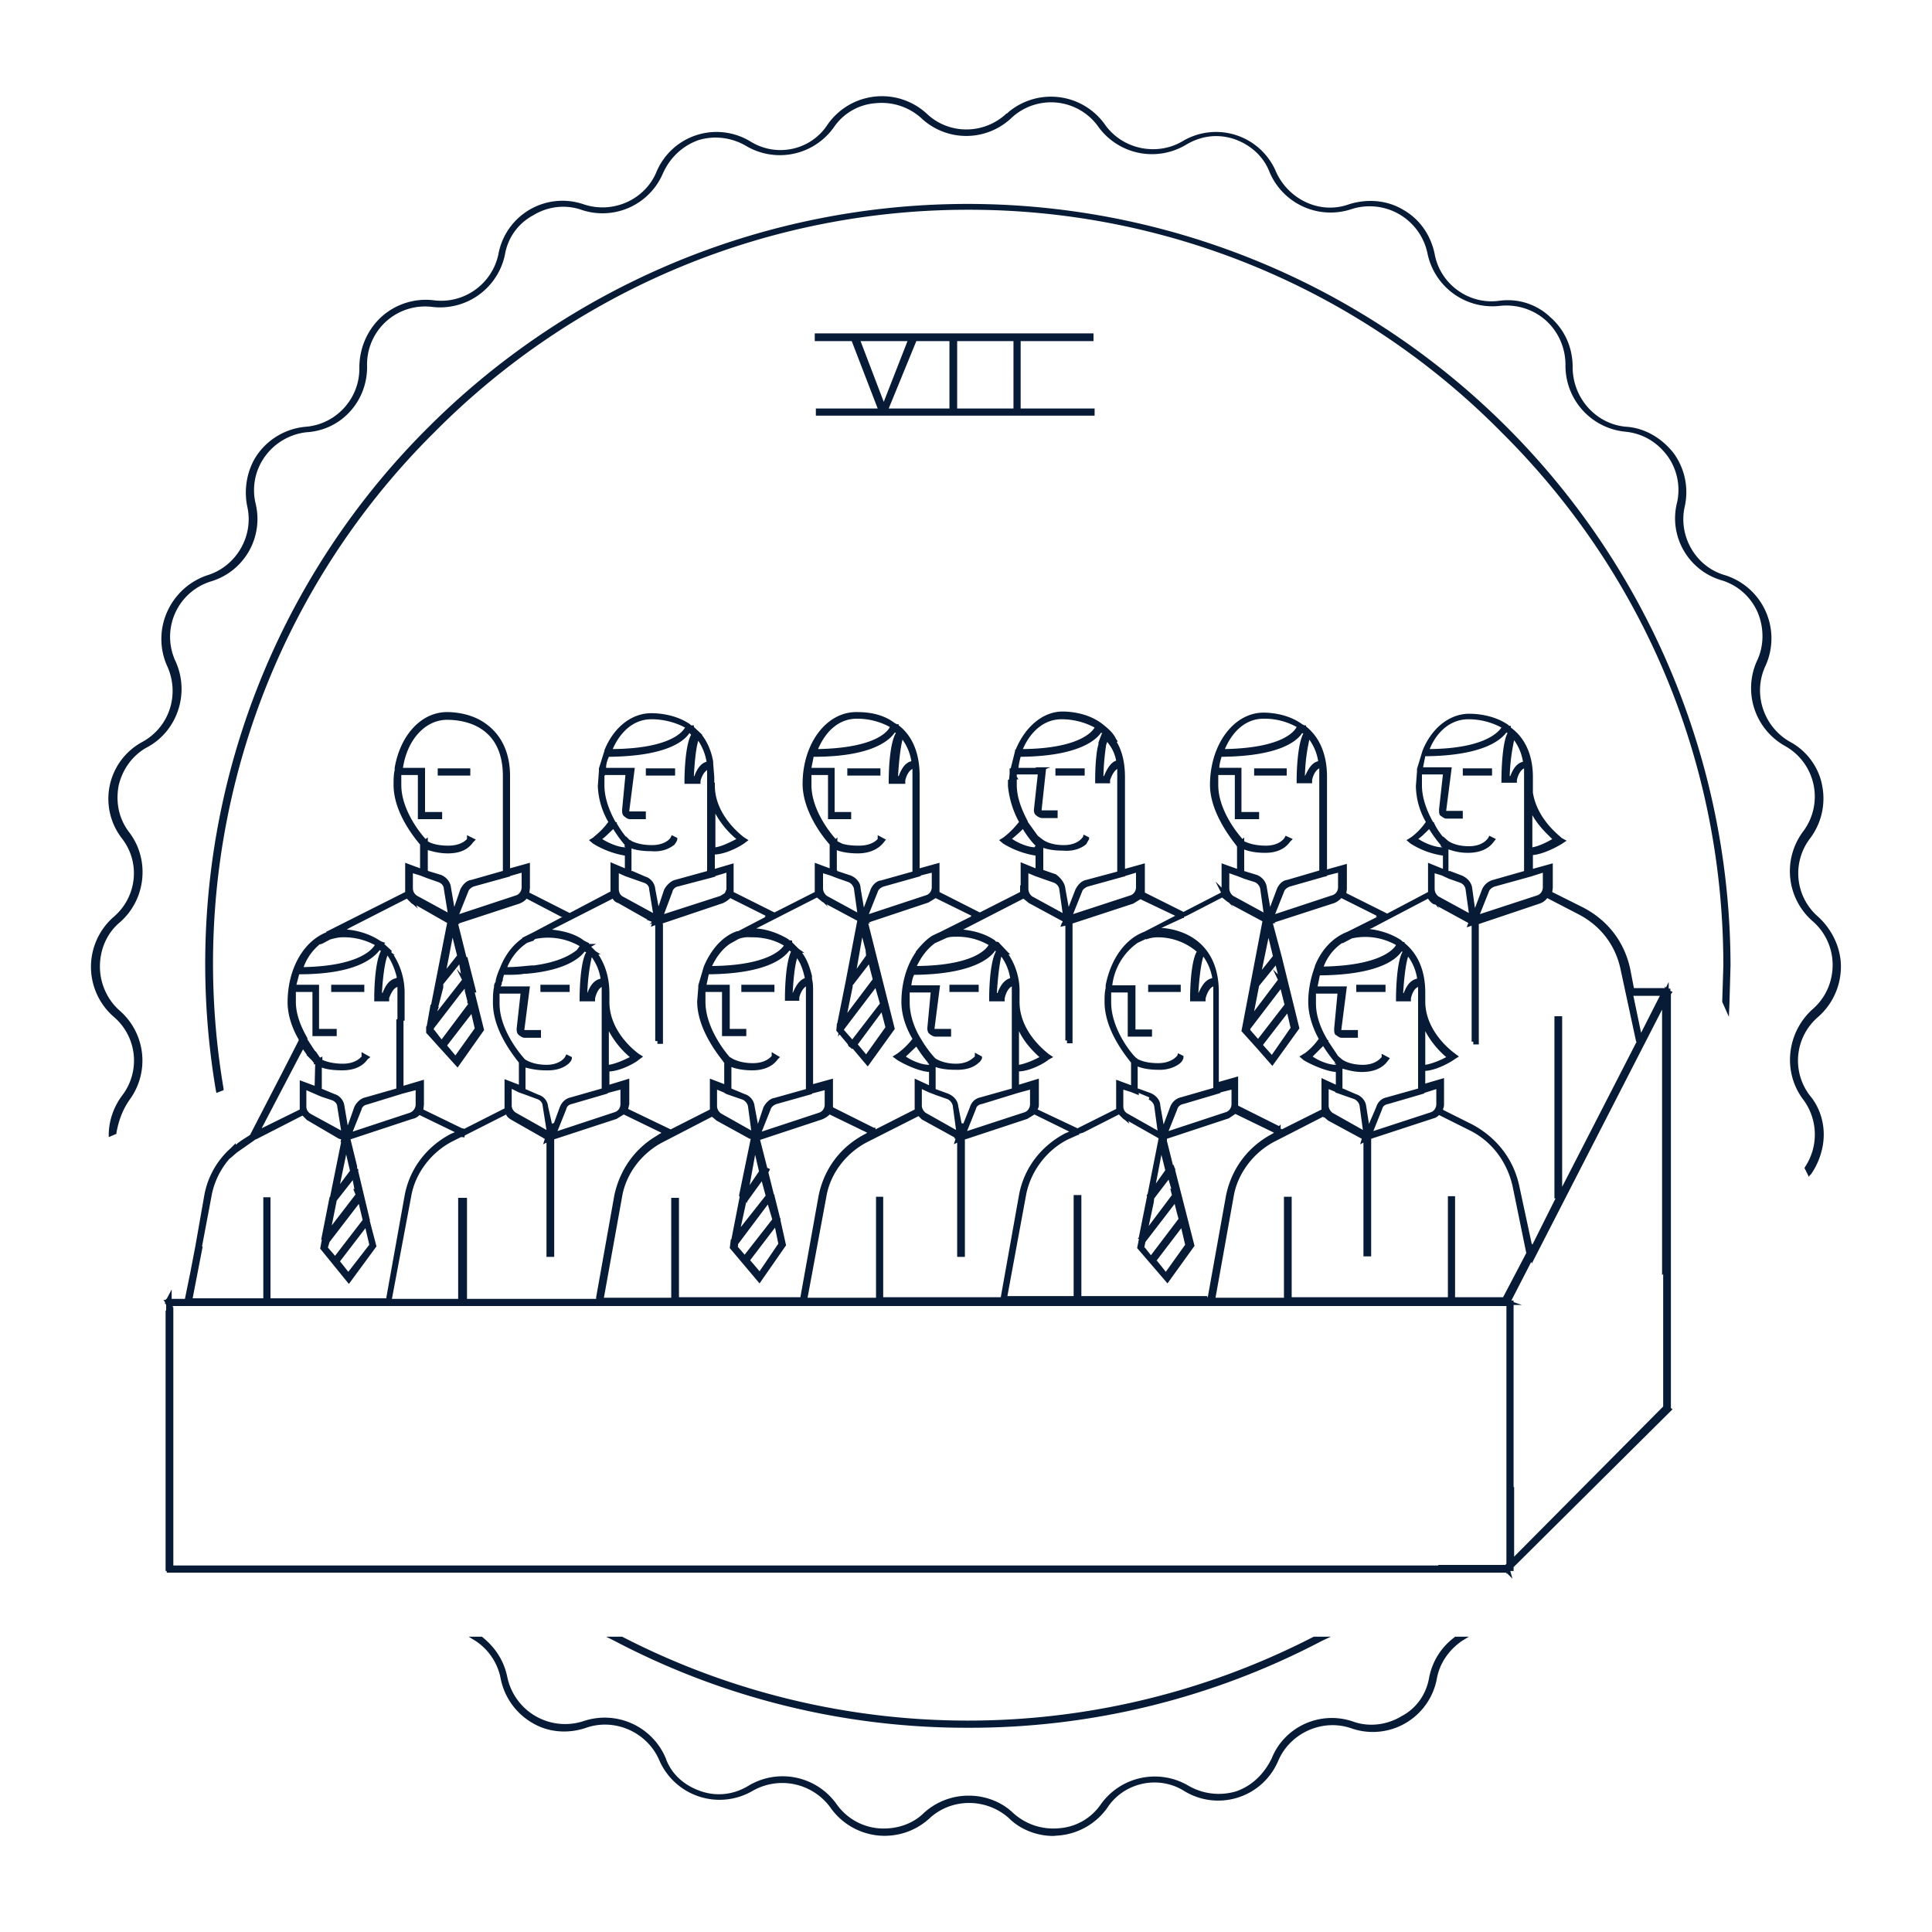 <svg xmlns="http://www.w3.org/2000/svg" width="350" height="350"><path fill="#071B36" d="M190.8 332.6c-3 0-6-1.2-8-3.2-4.1-3.7-10.4-3.7-14.4 0a12 12 0 0 1-18-2 10.8 10.8 0 0 0-14-3 11.9 11.9 0 0 1-17-5.6c-2.2-5-8-7.6-13.2-5.8-3.2 1.1-6.8.9-9.8-.9a12 12 0 0 1-5.7-8c-.5-2.7-2.1-5.2-4.5-6.8l-1.3-.8h2.4c2.5 2 4 4.4 4.6 7.3a10.7 10.7 0 0 0 13.8 8 12 12 0 0 1 14.9 6.7c1 2.9 3.4 5 6.4 6 2.9 1 6 .6 8.6-1a12 12 0 0 1 16 3.4c1.8 2.5 4.5 4 7.4 4.3 3.2.3 6.3-.7 8.4-2.8a12 12 0 0 1 8.1-3.1c3 0 5.9 1.1 8 3.1 2.3 2.1 5.3 3.1 8.4 2.8a10 10 0 0 0 7.5-4.3 12 12 0 0 1 15.9-3.4c2.6 1.5 5.7 1.9 8.7 1 2.8-1 5-3.1 6.4-6 2.3-5.7 8.8-8.7 14.8-6.6 2.8 1 6.1.6 8.7-1 2.7-1.4 4.5-4 5-7 .6-3 2.2-5.5 4.6-7.3l.1-.1h2.5l-1.3.8c-2.3 1.6-4 4-4.5 6.8a11.8 11.8 0 0 1-15.5 9c-5.2-1.8-11 .8-13.2 5.8a11.8 11.8 0 0 1-17 5.6c-4.7-3-11-1.6-14 3a12 12 0 0 1-8.6 5l-1.2.1zM175.4 313a137 137 0 0 1-64-15.7l-1.6-.8h2.9a136.7 136.7 0 0 0 125.3 0h3.1l-1.7.8a137 137 0 0 1-64 15.7zM274 286l-1-1-.1.2v-.3H30.2v-.3H30v-47.2h.1v-1.1l-.2-.1v-.3l-.3-.4h.4l.1-.2h.1l.9-1.7v1.7h2.4l1-4.9.9-4.7 1.6-9.1a15 15 0 0 1 4.8-8.6l.7-.7.2-.2v.3c.8-.7 1.7-1.2 2.6-1.8l6.3-12.2 2.5-4.9v-.2c-1-1.7-2-4.2-2-6.7 0-6 2.8-11 7-12.7v-.1l14.3-7.2v-5.3l2.7 1V153c-1.6-1.9-4.8-6.2-4.8-10.8 0-1 0-1.8.2-2.7v-.4c1-5.9 4.8-10.1 9.5-10.1 1.2 0 4.4.2 7 2.1 2.8 2 4.4 5.2 4.4 9.5v16.7l3.6-1v4.6l-.1.8 7.3 3.7 7.4-3.9v-5.3l2.6 1.1V155a16 16 0 0 1-5.8-2.2l-.7-.6.8-.5c0-.1 1.4-1 2.7-2.8a14 14 0 0 1-1.9-6.5l.2-2.7v-.5l1-3.2v-.1c1.6-4 4.8-6.7 8.5-6.7 1.2 0 4.4.2 7 2l.2.2h.5v.3l1.3 1.2.2.2v.1c1 1.3 1.7 3 2 4.8v.3l.2 2.5v1h.1v.5c0 5.6 5.2 9.3 5.3 9.4l.8.5-.8.6c-.4.3-3 1.9-5.3 2v2.6l3.4-1v5.2l7.4 3.7 7.3-3.7v-5.3l2.7 1V153c-1.6-1.8-4.9-6.3-4.9-11 0-7.3 4.3-13 9.7-13 1.2 0 4.4 0 7 2l.4.2h.3v.2c2.5 1.9 3.8 5.1 3.8 9.1v16.8l3.6-1v5.3l7.3 3.7 7.3-3.7v-1.3l.1.2v-4.3l2.7 1.1V155a16 16 0 0 1-5.9-2.2l-.7-.6.8-.5c.1-.1 1.4-1 2.8-2.8a17 17 0 0 1-2-6.5v-1.1l.2-.1.1-1v-1h.2l.8-3.2v-.2h.1c1.7-4.1 4.9-6.9 8.5-6.9 1.2 0 4.4.2 7 2.1 1.3 1 2.2 1.8 2.7 2.9l.3.4-.2.1c1 1.7 1.5 3.8 1.5 6.4v16.6l3.6-1v5.3l7 3.5 6.8-3.5-1-2 1.1 1.1v-4.4l2.8 1v-4l-.1-.2c-1.5-1.9-4.8-6.4-4.8-11 0-7.3 4.3-13.1 9.7-13.1 1.2 0 4.4.2 7 2.1l.4.2h.3v.2c2.4 1.9 3.8 5 3.8 9.1v16.8l3.6-1v4.6l-.1.7 7.4 3.7.2-.1 7.2-3.8v-5.3l2.7 1.1V155a15 15 0 0 1-5.9-2.2l-.7-.6.8-.5s1.5-1 2.7-2.8a13.5 13.5 0 0 1-1.8-6.5l.2-2.6v-.5l1-3.3c1.6-4 4.8-6.7 8.5-6.7 1.2 0 4.4.2 7 2l.2.2h.3v.3c2.6 1.9 4 5 4 9v2.8c.8 5 5.1 8 5.2 8.2l.9.5-.9.6s-2.9 1.8-5.2 2v2.5l3.6-1v4.5l-.1.7 5.6 2.8c4.4 2.3 7.4 6.1 8.5 11l.7 3.6h5.6v-.3l.2.2.5-1v1.2h.3v.4l.4.2-.3.4v46.2-.2 29l.3.2-28.8 28.6v.7h-.6l.4 1.4zm-13.4-2.5h12.1l.2-.2v-46.7H31.3v.2h.1v4.4-.2 42.6h229.1zm13.7-14.1v12.6l27-27.2v-24l-.2.2v-48.1l-23.6 46-.1-.3-3.6 7h.4v.3l1.5.5h-1.5v33zM263.6 235h8.7l4.2-8-2.5-12.2c-1-4.3-3.7-8-7.7-10l-5.6-2.8c-.3.3-.6.5-1 .6l-11.3 3.7v21.3H247V207l-.6.3.3-1-6.1-3.3-.7-.6-.1.1-.1-.2-8.6 4.4c-4 2-6.9 5.9-7.6 10l-3.3 18.4h12.4v-18.3h1.4V235h28.3v-18.3h1.3v18.4zm-45 0h.2l3.3-18.4c1-4.9 4-8.9 8.4-11.2l.3-.2-7-3.4-1.2.8-11.2 3.7v.4l1.1 4.4.1-.1.2.6.1.1v.3l2.3 9 1.2 4.7-4.9 6.8-5.5-6.4.3-1.5v-.2h-.2l.2-.2 1.5-7.5-.1-.1.2-.3 2-10.1-.3-.1h.1l-5.3-3 .2.5-.8-.7-.3-.2-.8-.8-6.5 3.3-.7.2v.2h-.2l-1.8.8c-4 2-6.8 5.9-7.6 10l-3.4 18.4h12v-18.3h1.4v18.3h22.8v.3zm-58.6 0h21.3l3.3-18.5c.9-4.9 4-8.9 8.4-11.2l.7-.3-6.3-3.1-1.3.8-11.2 3.7h-.1v21.3h-1.4v-20.7l-.6.3.3-1-.3-.1.2-.1-6-3.3-.6-.6-.4.2-8.7 4.4c-4 2-6.9 5.8-7.6 10l-3.4 18.3h12.4v-18.3h1.3v18.3zm-37 0h22l3.3-18.4c1-4.9 4-8.9 8.5-11.2l.3-.2-6.8-3.3c-.4.4-.9.7-1.4.9l-11.2 3.7 1.2 4.7.1.4h.1l.4.2-.2.4-.1.2 1 4h.1v.2l1 4 .1.2v.3l1 4.5-4.8 6.9-5.4-6.4.2-1.6h.1l1.5-7.7-.1-.1v-.2l2.1-10.2h-.3.1l-6-3.3-.7-.6v.1l-.1-.2-8.7 4.5c-4 2-6.9 5.8-7.6 10l-3.3 18.3h12.2V217h1.4v18.2zm-15 0l3.3-18.5c1-4.6 3.7-8.4 7.6-10.7l.6-.4h.1l.2-.2-6.8-3.3-1.3.8-11.3 3.7v21.3H99v-20.7l-.6.3.3-1-.3-.1h.1l-5.8-3.3c-.5-.3-.9-.6-1-1l-7.5 3.8-.1.4-.2-.1h-.4l-1.4.7c-4 2-6.9 5.9-7.6 10L71 235.3H83v-18.3h1.6v18.3H108zm-38 0l3.3-18.4c.9-4.9 4-8.9 8.4-11.2l.7-.3L76 202c-.3.3-.7.6-1.3.7l-11.2 3.7 1.2 4.9v.4l.2.1v.4L67 221v.2l1.2 4.6-5 6.8-5.2-6.4.3-1.6h-.1v-.1l1.5-7.6.1-.1 2-9.9h-.1l.1-.5-.4-.1-5.8-3.4-.8-.8-8.4 4.3h-.1l-.4.3-3 2.1-.8.7-.6.5c-1.7 2-2.8 4.4-3.2 6.8l-1.7 9h.1v.1l-1.8 9.3h12.8v-18.3H49v18.3h21zm-8.4-6.5l1.5 1.9 3.8-4.9-.7-3-4.6 6zm148-.1l1.6 2 3.5-4.9-.7-3-4.5 5.9zm-73.7-.1l1.7 2 3.4-5-.6-2.9-4.5 5.9zM59.4 226l1.3 1.5 5-6.5-.7-2.9-5.3 6.9-.3 1zm148 0l1.1 1.4 5-6.6-.3-1.1-.4-1.6-5.3 6.9-.2 1zm-73.8-.2l1.3 1.5 5-6.4-.8-2.7-5.4 7.2v.4zm144-.5v.2l4.2-8.4h-.2v-33h1.4V215l13.5-26.3h-.1l-2.8-13c-.9-4.4-3.6-8-7.7-10.1l-5.6-2.9c-.4.5-.8.8-1.4 1l-11 3.7v21.8h-1v-.5h-.3v-21l-.9.3.3-.8-5.5-3 .2.4-.6-.7-.4-.1a3 3 0 0 1-1-1l-10.1 5.3.3-.1-.8.3c1.6.2 3.7.7 5.7 2l.3.3.4.1-.1.1c2.5 2 3.8 5.1 3.8 9v1.6c0 5.7 5.2 9.3 5.3 9.4l.8.6-.8.5c-.5.4-3.2 2-5.3 2.1v2.3l3.4-1v4.6c0 .3 0 .7-.2 1l.1.2 5.2 2.6c4.3 2.3 7.4 6.1 8.5 11l2.3 10.7zm-142.4-7.6l-1 4.6 4.5-5.7-.7-2.6-2.6 3.6-.1.4-.1-.3zm73.8.2l-.9 4.2 4.2-5.6-.3-1.2.2.1-.5-1.7-2.6 3.4-.1.8zM61 217.5l-.9 4.5 4.3-5.6-.4-1h.2l-.3-1.6-2.9 3.7zm75.8-8.3l-1 5.5 1.7-2.5-.7-3zm-74.1 0l-1.1 5.3 1.8-2.4-.7-3zm147.7 0l-1 5.2 1.7-2.4-.7-2.8zm-63.3-11l-6.4 1.8c-.6.2-1 .6-1.1 1l-1.6 4 10.3-3.4c.7-.2 1.1-.8 1.1-1.5v-2.6l-2.3.6zM258 198v.1l-6.5 1.9c-.6.1-1 .4-1.1.9l-1.6 4 10.4-3.4c.6-.2 1-.8 1-1.5v-2.7l-2.2.7zm-73.6 0l-6.5 2c-.6.1-1 .4-1.1.9l-1.6 4 10.4-3.4c.6-.2 1-.8 1-1.5v-2.6l-2.2.6zm36.4.1l-6.4 1.9c-.6.1-1 .5-1.1.9l-1.6 4 10.3-3.4c.7-.2 1.1-.8 1.1-1.5v-2.6l-2 .5v.1l-.3.1zm-147.8 0l-6.5 2c-.5.1-.9.4-1 .9l-1.6 4 10.3-3.4c.6-.2 1.1-.8 1.1-1.5v-2.6l-2.3.6zm37.1 0l-6.5 1.9c-.5.1-.9.4-1 .9l-1.6 4 10.3-3.4c.7-.2 1.1-.8 1.1-1.5v-2.6l-2.3.6zm-54.6-.6v3c0 .5.3 1 .8 1.3l5.5 3-.7-4.3c0-.5-.4-1-1-1.2l-1.8-.6-.5-.2-2.3-1zm148-.1v3c0 .5.2 1 .7 1.3l5.5 3.1-.6-4.4c-.1-.5-.5-1-1-1.2l.1-.3v-.1l-1.9-.8v.4l-1.5-.6-1.3-.4zm-73.6 0v3c0 .5.3 1 .7 1.3l5.5 3.1-.6-4.4c-.1-.5-.5-1-1-1.2l-2.9-1-.5-.3-1.2-.5zm110.8-.1v3c0 .5.3 1 .7 1.3l5.5 3.1-.6-4.4c-.1-.5-.5-1-1-1.2l-2-.7-1.4-.5v-.1l-1.2-.5zm-148 0v3c0 .5.3 1 .8 1.3l5.5 3.1-.7-4.4c0-.5-.4-1-1-1.2l-1.9-.7-1.4-.5-1.2-.6zm74.3 0v3c0 .5.3 1 .7 1.3l5.5 3.1-.6-4.4c-.1-.5-.5-1-1-1.2l-2-.7-1.3-.5-1.3-.6zm65.2 7.3l7.2-3.6v-5.7l2.6 1.2v-2.3c-2.4-.2-5.7-2-5.9-2.2l-.7-.6.8-.5c.1 0 1.5-1 2.7-2.7-1.2-2.2-1.9-4.5-1.9-6.7 0-2.3.5-4.5 1.2-6.4v-.1c1.2-3 3.3-5.2 5.9-6.2l5.4-2.7h-.3l.2-.2-6.4-3.2c-.4.4-.8.7-1.3.9l-10.8 3.5.2.1-.5.1 1.6 6 3.2 13-4.9 6.8-2.8-3.2-2.8-3.1 3.8-19.9-5.6-3 .3.4-.8-.8-.2-.1-1-.8-6.4 3.3-.5.2v.2h-.2l-3.9 1.8c1.6.1 4 .6 6 2 2.9 2 4.4 5.3 4.4 9.6V196l3.5-1v5.3l7.4 3.7.3-.3v.8h.2zm-73.6-.3v.3l7.1-3.6v-5.6l2.6 1.2v-2.4c-2.3-.2-5.2-1.8-5.8-2.2l-.8-.6.8-.5s1.5-1 2.8-2.7c-1.3-2.2-2-4.5-2-6.7 0-3.5 1-6.7 2.6-9v.1-.2c.8-1 1.7-2 2.7-2.7l.3-.2 1.5-.7 5.6-2.8h-.2l.2-.1-6.5-3.2-1.3.8-10.8 3.6.3.1-.4.1 4.8 19.1-4.9 6.8-2.7-3.2h-.2l-.2-.2-.3-.2-.2-.3v-.1l-1.5-1.8-.3.4.1-.6-.4-.5.1-1v-.2l.1-.2 1.5-7.5 2.1-11-5.6-3 .3.5-.8-.8-.2-.1-1-.8-11 5.6c1.6.1 3.8.7 5.9 2v.1l.6.1v.3l1.2 1.2 1 .7h-.4c.9 1.2 1.4 2.6 1.8 4.2v.5c.2.8.2 1.6.2 2.4v16.7l3.6-1V200.6l7.4 3.7h.3zm-44.8-3.4l7.7 3.7 7.1-3.6v-5.6l2.6 1v-3.9h-.1v-.1c-1.5-1.9-4.8-6.3-4.8-11l.2-2.5v-.4l1-3.4c1.3-3.1 3.4-5.5 6-6.4h.2l5-2.6h-.2l.2-.2-6.4-3.2c-.4.4-.9.7-1.3.9l-11 3.7.1.1v21.7h-1v-.5h-.4v-21l-.8.3.2-.6-.4.1.4-.4-1-.4h.2l-5.3-3c-.4-.1-.8-.4-1-.8l-11 5.6c1.6.2 4 .6 5.8 2l.4.2.4.2h.1v.2h1.3l-.9.5.8.8.9.6h-.4c1.3 2 2 4.3 2 7.1v1.5c0 5.7 5.2 9.3 5.3 9.4l.8.5-.8.6c-.4.4-3.1 2-5.3 2.1v2.4l3.6-1.1v4.6l-.2.9zm-30 3.5l.3.1 7.3-3.7v-5.3l2.6 1v-3.8H94v-.2c-1.5-1.9-4.7-6.2-4.7-10.8 0-1 0-2 .2-2.9v-.2c0-.3.2-.6.3-.8v-.2c.2-.9.5-1.6.8-2.3.9-2.3 2.3-4.1 4-5.3v-.1l.2-.1 1.6-.8.4-.2 5.1-2.7h-.3.1l-6.3-3.3c-.3.4-.8.7-1.3.9l-11 3.6.2.1h-.3l1.5 6h.2v.1l1.6 6.3H86l1.7 6.8-4.8 6.8-2.9-3.2-2.8-3.1V186l.1-.1.7-3.9h.1l2.9-14.8-5.6-3.2.3.6-.9-.8-.2-.1-.9-.9-10.2 5.2-.7.4c1.5.1 3.9.6 6 2l.4.2.6.2-.2.2 1.1 1 .3.3-.1.1c0 .1 0 .2.2.3l.4.3h-.2a12.7 12.7 0 0 1 2 7v4.9h-.2v11.8l3.7-1.1v4.5l-.1.9 7 3.4zM188 201l7.2 3.4 7-3.5v-5.3l2.7 1v-4.1c-1.6-2-4.8-6.3-4.8-11 0-.8 0-1.7.2-2.5v-.5c.9-4.7 3.5-8.4 7-9.7l5.6-2.9-6.3-3-1.3.8-11 3.6V189h-1v-.5h-.3v-20.8l-.9.2.3-.8h.1v-.2l-6.1-3.3-1-.8-10.9 5.6c1.6.2 3.8.6 5.8 2 0 .1.1.2.3.2l.4.1h-.1l1.6 1.7.5.5h-.3a12 12 0 0 1 2 7v1.6c0 5.7 5.2 9.3 5.2 9.4l.9.6-.9.5c-.4.4-3 2-5.3 2.1v2.4l3.6-1.1v4.6c0 .3 0 .6-.2.9zm-133.8-9.6l-6.8 13 6.9-3.4v-5.3l2.7 1 .1-3.9h-.3l.1-.2-.4-.5-1-1h.1l-.7-1-.7 1.3zm4 5.8l2.4 1c1 .3 1.7 1.2 1.8 2.2l.6 3.5 1.2-3.4c.4-.8 1.1-1.5 2-1.7l5.6-1.6v-12.5l.2-.1v-5.8c-.8.2-1.3 1.5-1.5 2v.6h-2.7v-.8c0-.1 0-6.1 1.2-8.3l-.2-.2c-1 1.3-4 4.4-14.6 4.4l-.5 1.9h4.1v8H61v1.3h-4.4v-8h-3v1.8c0 2 .7 4.1 2 6.4l.1.2v.2l.9 1.4.4.6.3.3.6.9.1.1.4-.2v.6c.4.2 1.7.7 3.7.7 2.3 0 3.2-1.1 3.4-1.3v-.8l1.6.9-.5.4c-1 1.4-2.6 2-4.6 2-1.7 0-2.9-.2-3.7-.5v3.8zm148 0l2.2.8c1 .4 1.8 1.3 1.8 2.3l.6 3.4 1.2-3.2c.3-.8 1-1.5 1.9-1.7l5.9-1.7v-18.4c-1 .4-1.4 2.2-1.4 2.2v.5h-2.8v-.8c0-.1 0-6.1 1.2-8.2a10.9 10.9 0 0 0-7.2-2.6 6 6 0 0 0-2 .4v-.1l-1.5.7a11 11 0 0 0-4.6 7.7h4.2v8h3v1.3h-4.4v-8h-3v1.8c0 5 4 9.7 4.6 10.1h.1v.1c.5.3 1.7.8 3.8.8 2.5 0 3.4-1.3 3.5-1.4l.1-.4 1 .5v.2c0 .3-.2.7-.5 1-.5.5-2 1.4-4.1 1.3-1.7 0-3-.3-3.7-.6v4h.1zm-73.7 0l2.4 1c1 .3 1.7 1.2 1.8 2.2l.6 3.2 1-3c.4-.8 1.2-1.6 2-1.7l5.7-1.6v-18.6c-.9.6-1.2 2-1.2 2v.6h-2.6v-.7c0-.1 0-5.9 1.1-8.2l-.3-.2c-1 1.4-4.2 4.2-14.6 4.3l-.4 1.9h4.2v8h3v1.3h-4.4v-8h-3v1.8c0 4.6 3.5 9 4.4 10l.2.1s1.3 1 4 1c2.3 0 3.2-1.1 3.4-1.3v-.7l1.5.9-.4.4c-1 1.4-2.7 2-4.6 2-1.8 0-3-.3-3.8-.6v4zm110.8 0l2.3 1c1 .3 1.8 1.2 1.9 2.2l.5 3.2v-.2.2l1.3-3c.3-1 1-1.6 1.9-1.8l5.7-1.6v-18.4c-1 .4-1.3 2.1-1.3 2.1v.5h-2.7v-.6c0-.1 0-6.4 1.2-8.4h-.2c-1.2 1.7-4.7 4.2-14.8 4.3l-.4 2h5.3l-1 7.8v.1h3v1.4h-3c-.4 0-.8-.4-1-.5-.3-.2-.3-.7-.3-1v-.2l.6-6.3h-3.9v1.8c0 2.4 1 4.8 2.1 6.6l.2.1-.1.1 1.8 2.7.7.6s1.2 1 3.8 1c2.3 0 3.2-1.2 3.4-1.4v-.6l1.5.8-.4.5c-1 1.4-2.7 2-4.7 2-1.5 0-2.7-.4-3.5-.6v3.6h.1zm-143 6.2v.2l1.1-3c.4-1 1.1-1.6 2-1.8l5.6-1.6v-18.4c-.9.5-1.2 2.1-1.2 2.1v.5H105v-.6c0-.1 0-6.3 1.2-8.3l-.3-.1c-.8 1.1-3.4 3.4-10.5 4H95c-1 .2-2.3.2-3.6.2h-.1l-.2.7c0 .2 0 .4-.2.7v.3l-.2.4H96l-1 7.8v.1h3v1.4h-3c-.4 0-.9-.4-1-.5-.3-.2-.4-.6-.4-1v-.2l.7-6.3h-3.8v1.8c0 5.2 4.5 10 4.6 10.1 0 0 1.3 1 3.9 1 2.5 0 3.4-1.4 3.4-1.5l.2-.4 1 .5v.2c0 .4-.4.8-.6 1-.6.5-1.8 1.3-4.2 1.2-1.6 0-2.8-.3-3.6-.5v3.9l2.3 1c1 .3 1.7 1.1 1.8 2.2l.7 3.1.3-.2zm74.2 0v.2l1.2-3c.3-1 1-1.6 1.9-1.8l5.7-1.6v-18.5c-1 .5-1.3 2.2-1.3 2.2v.5h-2.8v-.8c0-.1 0-6 1.2-8.2l-.1-.2c-1 1.5-4.4 4.3-14.7 4.4-.3.6-.4 1.2-.5 1.9h5.2l-1 7.8v.1h3v1.4h-2.8c-.5 0-1-.4-1.1-.5-.3-.2-.4-.6-.4-1v-.1l.6-6.4h-3.8v1.8c0 2.5 1 5 2.1 6.7a20 20 0 0 0 2.5 3.4s1.3 1 3.8 1c2.3 0 3.2-1.2 3.4-1.3v-.7l1.3.7v.2c0 .4-.5.9-.7 1-.5.5-1.8 1.3-4.2 1.2-1.5 0-2.7-.2-3.5-.5v4l2.2.8c1 .4 1.8 1.2 1.9 2.3l.6 3.1h.3zm-10.4-12c1 .7 2.8 1.5 4.2 1.5v-.2h-.2v-.2c-.5-.6-1.3-1.6-2.1-2.9l-2 1.9zm73.7 0c1 .7 2.8 1.5 4.2 1.5v-.2h-.3l.2-.2-.1-.1c-.5-.6-1.3-1.6-2.1-2.9l-2 2zm20.4-4.6v6.1c1.3-.2 2.9-.9 3.8-1.4a16 16 0 0 1-3.8-4.7zm-147.9 0v6.1c1.3-.2 2.8-.9 3.8-1.4a16 16 0 0 1-3.8-4.7zm74.3 0v6.1c1.2-.2 2.8-.9 3.7-1.4-1.1-1-2.7-2.6-3.7-4.7zM81 189.4l1.5 1.8 3.5-4.9-.6-2.6-4.4 5.7zm147.8-.1l1.6 1.8 3.4-4.9-.6-2.6-4.4 5.7zm-73.4-.1l1.5 1.8 3.5-4.9-.7-2.7-4.3 5.8zm-76.7-2.6l1.3 1.7 4.8-6.4-.2-.4h.1l-.5-2v-.4l-.6.7-5 6.5v.3zm147.8 0l1.4 1.6 4.8-6.2-.1-.4-.6-2.4-5.5 7.2v.2zm-73.6 0l1.5 1.7 5-6.5-.8-2.8-5.7 7.5zm143-6.2l1.4 6.7 3.4-6.7h-4.8zm-141.4-1.8l-1 4.9 4.6-6.1-.7-2.7-3 3.9zm-75 3.8l-.3.8.2-.2 4.3-5.5-1-2 .8.9-.3-1.7-2.9 3.6v.6l-.9 3.5zm148.5-3.3l-.8 4.1 4.3-5.7-.9-1.9.9.9-.4-1.6-3 3.7-.1.5zm26.2.8h.1c.4-1 1-2.3 2.4-2.6v-.2a9 9 0 0 0-1.6-3.8c-.5 1.4-.8 4.7-.9 6.6zm-147.8 0c.4-1 1-2.3 2.4-2.6a9 9 0 0 0-1.6-3.9 35 35 0 0 0-.8 6.5zm110.7 0c.5-1 1.1-2.4 2.5-2.7v-.1a9.3 9.3 0 0 0-1.6-3.8c-.5 1.5-.8 4.6-.9 6.5zm-36.5 0h.1c.4-1 1-2.3 2.3-2.7a9 9 0 0 0-1.6-3.9c-.4 1.5-.7 4.7-.8 6.5zm-37 0c.4-.8.9-2.2 2.2-2.7-.3-1.4-.7-2.6-1.4-3.6-.5 1.6-.7 4.5-.8 6.2zm-74.3 0c.4-1 1-2.4 2.5-2.7v-.1h.1c-.4-1.6-.9-2.8-1.7-4-.6 1.5-.9 4.8-1 6.7zm160.5-10l-1.2 5.8 2-2.5-.8-3.3zm-73.6-.1l-1 5.7 1.7-2.4-.1-1-.6-2.3zm-74.2 0l-1.1 5.7 1.9-2.4-.8-3.2zm13.5 1a9.7 9.7 0 0 0-3.6 4.4c1.7 0 3.1-.2 4.4-.3h.4c4.6-.6 6.8-2 7.8-2.8l.3-.4.2-.3a11.4 11.4 0 0 0-8-1.3l-.3.2v.1l-1.2.4c0-.1 0 0 0 0zm147.7 0a8.9 8.9 0 0 0-3.4 4.3c10-.2 12.6-3 13.1-3.9a11.3 11.3 0 0 0-8-1.2l-1.7.9zm-111 .2c-1.3.9-2.4 2.3-3.2 4 9.7-.1 12.4-2.8 13-3.7-2.6-1.6-5.5-1.5-6-1.5a5 5 0 0 0-2.2.3l-1.6.9zm37 0c-1.2.9-2.3 2.3-3.1 4 9.8-.1 12.4-2.8 13-3.8a11.3 11.3 0 0 0-6-1.5c-.5 0-1 0-1.6.2l-2.2 1zM58 171c-1.2 1-2.3 2.3-3 4.2 9.7-.2 12.3-3 12.9-4a11.8 11.8 0 0 0-5.9-1.4c-.7 0-1.5.2-2.2.4l-1.3.7-.5.2zm182-12.2l-6.3 1.8c-.6.2-1 .6-1.1 1l-1.6 4 10.3-3.4c.7-.2 1.1-.8 1.1-1.5v-2.6l-2 .5v.1l-.3.1zm-36.4 0l-6.5 1.8c-.6.2-1 .6-1.1 1l-1.6 4 10.4-3.4c.6-.2 1-.8 1-1.5v-2.6l-2 .6v.1h-.2zm73.7 0l-6.5 1.8c-.6.2-1 .6-1.1 1l-1.6 4 10.4-3.4c.6-.2 1-.8 1-1.5v-2.6l-2.2.7zm-185 0l-6.5 1.8c-.5.2-.9.6-1 1l-1.6 4 10.3-3.4c.6-.2 1-.8 1-1.5v-2.6l-2.1.6v.1h-.2zm74.2 0l-6.4 1.8c-.6.2-1 .6-1.1 1l-1.6 4 10.3-3.4c.7-.2 1.1-.8 1.1-1.5v-2.6l-2 .5v.1l-.3.1zm-43.7 1.8c-.5.1-.9.5-1 1l-1.5 4 .9-.3 9.3-3 .8-.5.3-.7v-3l-2 .6v.1l-.7.2-6.1 1.6zm-10.7-2.4v2.8c0 .6.2 1.1.7 1.4l5.5 3-.7-4.3c0-.6-.4-1-1-1.2l-2-.7-1.4-.5-1.1-.5zm147.8 0v2.8c0 .6.3 1.1.7 1.4l5.5 3-.6-4.3c-.1-.6-.5-1-1-1.2l-2-.7-1.3-.6-1.3-.4zm-73.6 0v2.8c0 .6.3 1.1.7 1.4l5.5 3-.6-4.3c-.1-.6-.5-1-1-1.2l-2-.7-1.4-.5-1.2-.5zm-37.2 0v2.7c0 .6.3 1.1.7 1.4l5.5 3-.6-4.3c-.1-.5-.5-1-1-1.2l-2-.7-1.3-.5-1.3-.4zm-74.3 0v2.7c0 .6.3 1.1.8 1.4l5.5 3-.7-4.3c0-.5-.4-1-1-1.2l-2-.7-1.3-.5-1.3-.4zm147.9 0v2.7c0 .6.3 1.1.7 1.4l5.5 3-.6-4.3c-.1-.5-.5-1-1-1.2l-1.9-.6-1-.4-1.7-.6zm40-.4l2.1.8c1 .4 1.8 1.3 1.9 2.3l.5 3.6 1.3-3.4a3 3 0 0 1 2-1.7l5.6-1.6V139.2c-1 .5-1.3 2.1-1.3 2.1v.5H272v-.6c0-.1 0-6.3 1.1-8.4l-.2-.1c-1 1.3-4.1 4.2-14.7 4.3l-.4 2h5.2l-1 7.8v.1h3v1.4h-3c-.4 0-.8-.4-1-.5-.3-.2-.3-.7-.3-1v-.2l.7-6.3h-3.8V142.3c0 2.4 1 4.8 2 6.6l.2.1v.1c.5 1.1 1.2 2 1.6 2.5v-.1l.9.8s1.2 1 3.8 1c2.6 0 3.4-1.4 3.5-1.5l.2-.4 1.2.6-.4.5c-1 1.4-2.7 2-4.7 2a10 10 0 0 1-3.4-.6h-.1v3.9h.1zm-111 0l2.4.8c1 .4 1.8 1.3 1.8 2.3l.6 3.5 1.2-3.2c.3-.8 1-1.6 1.9-1.7l5.7-1.6v-18.6c-1 .5-1.3 2.1-1.3 2.1v.6H161v-.8c0-.1 0-6.3 1.3-8.4l-.2-.1c-1 1.5-4.3 4.4-14.7 4.4l-.4 2h4.2v8h3v1.3H150v-8h-3v1.8c0 4.5 3.4 8.7 4.4 9.8l.3-.3v.7l1 .5h.1c.7.2 1.6.3 2.8.3 2.3 0 3.2-1 3.4-1.2v-.7l1.5.8-.4.5c-1 1.3-2.7 2-4.7 2-1.8 0-3-.3-3.6-.5l-.2-.1v3.7h.1zm-74.1 0l2.3.7c1 .4 1.7 1.3 1.8 2.3l.6 3.5 1.1-3.2c.4-.8 1.1-1.6 2-1.7l5.6-1.6h.1v-17.2c0-9.2-7.1-10.2-10.1-10.2-3.9 0-7.2 3.5-8 8.7H77v8h3.1v1.3h-4.4v-8h-3v1.8c0 4.5 3.4 8.7 4.4 9.8l.4-.3v.7c.4.3 1.6.8 3.7.8 2.3 0 3.2-1 3.4-1.2v-.7l1.6.8-.5.5c-1 1.4-2.5 2-4.6 2-1.6 0-2.9-.4-3.6-.6v3.7zm147.8 0l2.3.7c1 .4 1.7 1.3 1.8 2.3l.6 3.5 1.2-3.2c.3-.8 1-1.6 1.9-1.7l5.8-1.7v-18.5c-1 .5-1.3 2.1-1.3 2.1v.6h-2.8v-.7c0-.1 0-6 1.2-8.3l-.2-.1c-.9 1.4-4 4.2-14.6 4.3-.2.7-.4 1.3-.4 2h4v8h3.2v1.3h-4.4v-8h-3v1.8c0 4.5 3.4 8.7 4.4 9.8l.3-.3v.7c.4.2 1.7.8 3.9.8 2.5 0 3.3-1.3 3.4-1.4l.2-.4 1.3.6-.5.5c-1 1.4-2.6 2-4.5 2-1.8 0-3-.3-3.8-.6v3.8zM193 161l.6 3.3 1.2-3.1c.4-.8 1-1.6 2-1.8l5.6-1.5v-18.6c-.8.5-1.2 1.8-1.3 2v.6h-2.7v-.7c0-.4 0-3.2.4-5.6l.2-.8v-.3l.6-1.6h.1l-.2-.2c-.9 1.3-4 4.3-14.6 4.4a13 13 0 0 0-.4 2h3l.3-.1h2.5l-.8.3-.8 7.4v.1h2.9v1.4h-2.8c-.5 0-1-.4-1.1-.5-.3-.2-.4-.6-.4-1l.7-6.4h-3.8v.4l.3.5h-.3v1c0 2.4 1 4.7 2 6.6v.1l1.8 2.5.9.7s1.2 1 3.8 1c2.6 0 3.4-1.4 3.5-1.5l.1-.4 1 .5v.3l-.5.9c-.5.5-2 1.4-4.2 1.2-1.6 0-2.7-.2-3.6-.5v4l2.3.8c.8.6 1.6 1.5 1.7 2.6zm-78.4-3.2l2.3 1c1 .3 1.7 1.2 1.8 2.2l.6 3.2 1-3c.4-.8 1.2-1.6 2-1.8l5.8-1.6v-18.3c-.9.6-1.2 2-1.2 2v.5H124v-.7s0-6 1.2-8.2l-.3-.3c-1 1.5-4.2 4.2-14.6 4.3-.3.7-.5 1.3-.5 2h5.2l-1 7.8v.1h3v1.4h-2.9c-.4 0-.9-.4-1-.5-.3-.2-.4-.6-.4-1v-.2l.6-6.3h-3.7v.1h-.1v1.8c0 2.4 1 4.8 2 6.6l.3.1-.1.1a18 18 0 0 0 1.7 2.5v-.1l.7.7h.2v.1c.4.2 1.6.8 3.8.8 2.5 0 3.4-1.3 3.4-1.4l.2-.4 1 .5v.2c0 .3-.3.7-.5 1-.6.5-2 1.4-4.2 1.2-1.6 0-2.8-.2-3.6-.5v4.1h.1zM257 152c1 .7 2.9 1.5 4.3 1.5l-.3-.2v-.2c-.5-.6-1.3-1.6-2.1-2.9-.7.7-1.4 1.4-2 1.8zm-73.6 0c1 .7 2.8 1.5 4.2 1.5h-.2l.2-.3-.2-.2c-.5-.5-1.3-1.5-2.1-2.8a30 30 0 0 1-2 1.8zm-74.3 0c1.1.7 2.9 1.5 4.2 1.5l-.2-.2.1-.2c-.5-.6-1.3-1.6-2.1-2.9-.8.7-1.4 1.4-2 1.8zm20.5-4.6v6.1c1.3-.2 2.8-1 3.8-1.5a16 16 0 0 1-3.8-4.6zm148 0v6.1c1.2-.2 2.8-1 3.6-1.5-.8-.8-2.5-2.3-3.7-4.5zm-4-6.8c.4-1 1-2.3 2.3-2.6a9 9 0 0 0-1.6-3.9 35 35 0 0 0-.8 6.5zm-148 0h.2c.3-.9 1-2.3 2.2-2.6a9.7 9.7 0 0 0-1.5-3.8c-.5 1.6-.7 4.6-.8 6.4zm110.8 0c.5-1 1.1-2.4 2.4-2.7a9 9 0 0 0-1.6-3.9 33 33 0 0 0-.8 6.5zm-36.5 0h.1c.6-1.5 1.3-2.5 2.2-2.8a7 7 0 0 0-1.4-3.1l-.2-.3-.2.5a43 43 0 0 0-.5 5.6zm-37.2 0h.1c.4-1 1-2.4 2.3-2.7a9 9 0 0 0-1.6-3.9c-.4 1.4-.7 4.6-.8 6.5zM118 130.3c-3 0-5.5 2-7 5.4 9.8-.1 12.5-2.8 13.1-3.9a13 13 0 0 0-6.1-1.5zm148 0c-3 0-5.6 2-7 5.4 9.8-.1 12.4-3 13-3.9a12.7 12.7 0 0 0-6-1.5zm-73.7 0c-3 0-5.5 2-7 5.4 9.9-.1 12.5-3 13-3.9a12.7 12.7 0 0 0-6-1.5zm-37.1-.1c-3 0-5.5 2-7 5.5 10.2-.2 12.6-3.1 13-4a12.3 12.3 0 0 0-6-1.5zm73.7 0c-3 0-5.5 2-7 5.5 10.4-.2 12.6-3.2 13-4a12 12 0 0 0-6-1.5zm98.7 82.8l-.7-1.4.1-.2a10.6 10.6 0 0 0-.4-12.3c-3.7-5-2.9-12.1 1.8-16.3 2.3-2 3.6-4.9 3.6-8 0-3-1.3-5.9-3.6-7.9a12 12 0 0 1-1.8-16.2 10.5 10.5 0 0 0-3.3-15.6 12 12 0 0 1-5-15.4c1.3-2.7 1.3-6 .1-8.8a10.4 10.4 0 0 0-6.6-5.8c-6-1.8-9.5-8-8-14 .7-3 0-6.2-1.8-8.6-1.9-2.5-4.5-4-7.6-4.3a12 12 0 0 1-10.8-12.1c0-3.1-1.3-6-3.5-8s-5.2-3-8.3-2.7a12 12 0 0 1-13.2-9.5 10.7 10.7 0 0 0-13.8-8 12 12 0 0 1-14.8-6.7c-1.1-2.9-3.5-5-6.4-6-3-1-6-.6-8.7 1A12 12 0 0 1 199 23a10.5 10.5 0 0 0-15.8-1.6 11.9 11.9 0 0 1-16.3 0 10.7 10.7 0 0 0-8.3-2.7 10 10 0 0 0-7.5 4.3 12 12 0 0 1-16 3.4c-2.6-1.5-5.7-1.9-8.6-1-2.8 1-5.1 3.1-6.4 6a11.9 11.9 0 0 1-14.8 6.6c-2.9-1-6.1-.6-8.7 1a9.9 9.9 0 0 0-5.1 7 12 12 0 0 1-13.2 9.6 10.5 10.5 0 0 0-11.8 10.7c.1 6.3-4.6 11.6-10.9 12-3 .3-5.8 1.9-7.6 4.4a10.4 10.4 0 0 0-1.7 8.5 11.8 11.8 0 0 1-8 14.1 10.5 10.5 0 0 0-6.5 14.5c2.6 5.7.4 12.5-5 15.5-2.7 1.4-4.6 4-5.3 7-.6 3.2.1 6.2 2 8.6 3.7 5 2.9 12.1-1.8 16.2-2.4 2-3.6 5-3.6 8s1.3 6 3.6 8a12 12 0 0 1 1.8 16.1c-1.2 1.7-2 3.7-2.4 6v.2l-1.4.6v-.7c.1-2.6 1-4.9 2.4-6.8a10.4 10.4 0 0 0-1.5-14.3 12 12 0 0 1 0-18.1c4.2-3.6 4.9-9.8 1.5-14.2a11.7 11.7 0 0 1 3.7-17.5c4.9-2.7 6.8-8.6 4.5-13.7a12 12 0 0 1 0-9.9c1.4-3.1 4-5.5 7.3-6.6 5.2-1.6 8.4-7.1 7.2-12.4-.7-3.3 0-7 2-9.7a12 12 0 0 1 8.7-4.8c5.5-.5 9.7-5.2 9.6-10.7 0-3.6 1.5-6.9 4-9.2a12 12 0 0 1 9.5-3c5.5.7 10.6-3 11.7-8.4a11.8 11.8 0 0 1 15.4-9c5.3 1.8 11.1-.8 13.2-5.8a11.8 11.8 0 0 1 17-5.6c4.8 3 11 1.6 14-3a12 12 0 0 1 18-2c4 3.8 10.3 3.8 14.4 0l.2-.1.2-.2a12 12 0 0 1 17.5 2.3c3.2 4.5 9.4 5.7 14 3a11.8 11.8 0 0 1 17 5.6c2.3 5 8 7.7 13.2 5.8 3.2-1 6.8-.8 9.8 1 3 1.7 5 4.6 5.7 8 1 5.5 6.2 9.2 11.6 8.5 3.5-.5 6.9.6 9.4 3 2.6 2.3 4 5.5 4 9 0 5.6 4.2 10.3 9.6 10.8 3.4.2 6.5 2 8.7 4.8a12 12 0 0 1 2 9.7c-1.2 5.3 2 10.9 7.3 12.4a12 12 0 0 1 7.3 16.5c-2.3 5-.3 11 4.5 13.7 3 1.6 5.2 4.6 5.8 7.9a12 12 0 0 1-2.2 9.6 10.4 10.4 0 0 0 1.5 14.2c2.5 2.3 4.1 5.6 4.1 9 0 3.5-1.5 6.8-4.1 9.1a10.4 10.4 0 0 0-1.5 14.3c2.1 2.5 3 6.1 2.2 9.6a13 13 0 0 1-2 4.6l-.5.5zm-288.4-15l-.1-.5A137.1 137.1 0 0 1 77.7 77.3a138.2 138.2 0 0 1 235.8 97.6l-.2 7.1-.1 2.2-1.2-2.7v-.1l.2-6.5c0-36.5-14.3-70.9-40.2-96.6A135.5 135.5 0 0 0 175.4 38a136 136 0 0 0-96.6 40.2 135.5 135.5 0 0 0-38.3 119v.3l-1.3.5zM251 179.7h-5.3v-1.3h5.3v1.3zm-37.1 0H208v-1.3h5.9v1.3zm-36.6 0H172v-1.3h5.3v1.3zm-37 0h-6v-1.3h6v1.3zm-37.1 0h-5.3v-1.3h5.3v1.3zm-37.2 0H60v-1.3H66v1.3zm204.2-39.2H265v-1.3h5.3v1.3zm-37.1 0h-5.9v-1.3h5.9v1.3zm-36.6 0h-5.3v-1.3h5.3v1.3zm-37 0h-6v-1.3h6v1.3zm-37.2 0H117v-1.3h5.3v1.3zm-37.1 0h-5.9v-1.3h5.9v1.3zm113-65.2h-50.4V74H159l-4.7-12.2h-6.7v-1.4h50.5v1.4h-13.2V74h13.4v1.3zM173.4 74h10.2V61.8h-10.2V74zm-12.2 0h10.8V61.8h-6L161 74zm-5.3-12.2l4.2 11 4.3-11h-8.5z"/></svg>